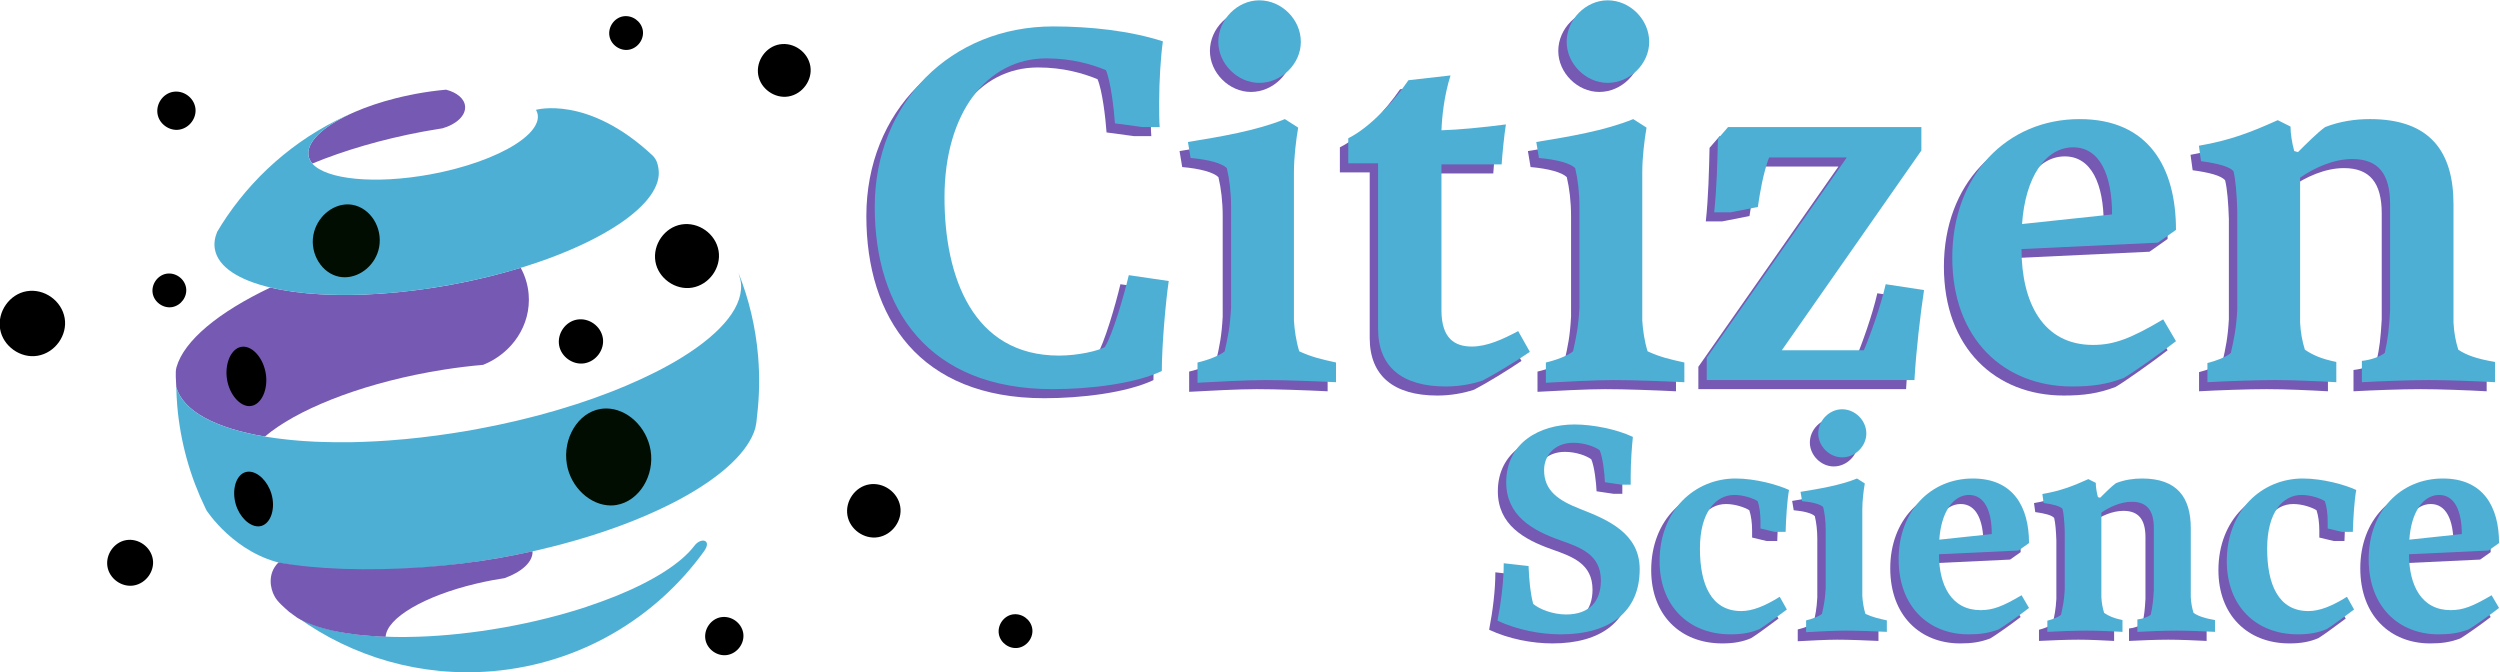 <?xml version="1.0" encoding="UTF-8" standalone="no"?>
<!-- Created with Inkscape (http://www.inkscape.org/) -->

<svg
   xmlns:dc="http://purl.org/dc/elements/1.1/"
   xmlns:cc="http://creativecommons.org/ns#"
   xmlns:rdf="http://www.w3.org/1999/02/22-rdf-syntax-ns#"
   xmlns:svg="http://www.w3.org/2000/svg"
   xmlns="http://www.w3.org/2000/svg"
   xmlns:sodipodi="http://sodipodi.sourceforge.net/DTD/sodipodi-0.dtd"
   xmlns:inkscape="http://www.inkscape.org/namespaces/inkscape"
   version="1.1"
   id="svg926"
   xml:space="preserve"
   width="358.204"
   height="96.302"
   viewBox="0 0 358.204 96.302"
   sodipodi:docname="ZfSC_Logo4c.svg"
   inkscape:version="0.92.2 (5c3e80d, 2017-08-06)"><defs
     id="defs930" /><sodipodi:namedview
     pagecolor="#ffffff"
     bordercolor="#666666"
     borderopacity="1"
     objecttolerance="10"
     gridtolerance="10"
     guidetolerance="10"
     inkscape:pageopacity="0"
     inkscape:pageshadow="2"
     inkscape:window-width="1009"
     inkscape:window-height="782"
     id="namedview928"
     showgrid="false"
     fit-margin-top="0"
     fit-margin-left="0"
     fit-margin-right="0"
     fit-margin-bottom="0"
     inkscape:zoom="0.85272897"
     inkscape:cx="17.258163"
     inkscape:cy="86.081196"
     inkscape:window-x="0"
     inkscape:window-y="0"
     inkscape:window-maximized="0"
     inkscape:current-layer="g934" /><g
     id="g934"
     inkscape:groupmode="layer"
     inkscape:label="ink_ext_XXXXXX"
     transform="matrix(1.333,0,0,-1.333,-182.849,182.923)"><g
       id="g5549"><g
         transform="translate(-12.026,95.923)"
         id="g5439"><path
           inkscape:connector-curvature="0"
           id="path938-9"
           style="fill:#7559b2;fill-opacity:1;fill-rule:nonzero;stroke:none;stroke-width:0.1"
           d="m 323.578,-10.803 v -0.968 h -0.967 l -1.802,0.267 c -0.034,0.901 -0.235,2.703 -0.568,3.437 -0.534,0.401 -1.669,0.801 -2.836,0.801 -2.002,0 -3.137,-1.368 -3.137,-2.936 0,-2.236 1.568,-3.271 3.871,-4.172 3.003,-1.168 6.407,-2.636 6.407,-6.474 0,-4.605 -3.237,-7.008 -8.476,-7.008 -2.169,0 -4.672,0.468 -6.808,1.469 0.4,2.102 0.668,4.238 0.668,6.173 l 2.669,-0.3 c 0.067,-1.602 0.2,-2.97 0.501,-4.071 0.667,-0.568 2.102,-1.135 3.537,-1.135 2.536,0 3.737,1.468 3.737,3.637 0,2.77 -2.101,3.538 -4.371,4.339 -3.037,1.067 -5.806,2.67 -5.806,6.24 0,4.238 3.604,6.207 7.341,6.207 1.936,0 4.505,-0.501 6.274,-1.335 -0.1,-0.967 -0.234,-2.67 -0.234,-4.171" /><path
           inkscape:connector-curvature="0"
           id="path940-4"
           style="fill:#7559b2;fill-opacity:1;fill-rule:nonzero;stroke:none;stroke-width:0.1"
           d="m 340.231,-16.844 h -1.168 l -1.535,0.368 v 0.734 c 0,0.834 -0.1,1.602 -0.301,2.202 -0.533,0.334 -1.569,0.668 -2.502,0.668 -2.003,0 -3.705,-1.836 -3.705,-5.773 0,-3.771 1.169,-6.708 4.438,-6.708 1.202,0 2.536,0.534 4.139,1.535 l 0.767,-1.368 c -1.134,-0.834 -2.236,-1.669 -2.936,-2.102 -0.935,-0.401 -1.902,-0.568 -3.104,-0.568 -4.539,0 -7.642,3.071 -7.642,7.876 0,5.439 3.771,8.876 8.176,8.876 2.169,0 4.605,-0.7 5.74,-1.234 -0.2,-1.035 -0.334,-3.171 -0.367,-4.506" /><path
           inkscape:connector-curvature="0"
           id="path942-8"
           style="fill:#7559b2;fill-opacity:1;fill-rule:nonzero;stroke:none;stroke-width:0.1"
           d="m 346.304,-3.662 c 1.401,0 2.602,-1.201 2.602,-2.603 0,-1.368 -1.201,-2.569 -2.602,-2.569 -1.368,0 -2.569,1.201 -2.569,2.569 0,1.402 1.201,2.603 2.569,2.603 z m 2.169,-20.056 c 0.033,-0.567 0.134,-1.301 0.334,-1.935 0.801,-0.367 1.401,-0.501 2.303,-0.701 v -1.235 c -1.369,0.067 -3.205,0.134 -4.439,0.134 -1.135,0 -3.037,-0.1 -4.238,-0.167 v 1.268 c 0.6,0.134 1.401,0.434 1.702,0.701 0.2,0.901 0.334,1.501 0.4,2.736 v 6.307 c 0,0.901 -0.1,1.736 -0.267,2.436 -0.3,0.301 -1.134,0.534 -2.269,0.634 l -0.167,1.002 c 2.035,0.333 4.272,0.7 6.073,1.434 l 0.835,-0.533 c -0.133,-0.768 -0.267,-1.869 -0.267,-2.804 v -9.277" /><path
           inkscape:connector-curvature="0"
           id="path944-8"
           style="fill:#7559b2;fill-opacity:1;fill-rule:nonzero;stroke:none;stroke-width:0.1"
           d="m 362.389,-17.077 c 0,2.469 -0.768,4.205 -2.437,4.205 -1.735,0 -3.003,-1.869 -3.203,-4.806 z m 4.004,-7.942 c -0.901,-0.701 -2.737,-2.003 -3.27,-2.303 -1.068,-0.4 -1.969,-0.534 -3.237,-0.534 -4.272,0 -7.509,2.97 -7.509,8.076 0,5.172 3.438,8.676 7.976,8.676 4.339,0 6.04,-3.036 6.04,-6.941 l -1.135,-0.8 -8.543,-0.401 c 0,-3.337 1.335,-6.007 4.473,-6.007 1.334,0 2.369,0.401 4.404,1.602 l 0.801,-1.368" /><path
           inkscape:connector-curvature="0"
           id="path946-9"
           style="fill:#7559b2;fill-opacity:1;fill-rule:nonzero;stroke:none;stroke-width:0.1"
           d="m 370.232,-16.81 c -0.035,1.034 -0.101,1.869 -0.235,2.436 -0.233,0.3 -1.034,0.501 -2.035,0.634 l -0.134,0.968 c 1.936,0.334 3.238,0.834 4.94,1.602 l 0.801,-0.401 c 0,-0.434 0.099,-1.067 0.233,-1.535 l 0.233,-0.067 c 0.501,0.501 1.236,1.235 1.703,1.569 0.934,0.367 1.902,0.5 2.802,0.5 3.772,0 5.24,-2.035 5.24,-5.339 v -7.408 c 0.034,-0.634 0.133,-1.168 0.3,-1.702 0.501,-0.334 1.135,-0.567 2.303,-0.768 v -1.268 c -1.201,0.067 -2.971,0.134 -4.139,0.134 -1.168,0 -3.003,-0.067 -4.204,-0.134 v 1.335 c 0.601,0.067 1.135,0.267 1.435,0.501 0.2,0.901 0.267,1.501 0.334,2.669 v 6.641 c 0,1.902 -0.735,2.837 -2.369,2.837 -1.201,0 -2.404,-0.568 -3.271,-1.168 v -9.077 c 0.033,-0.634 0.134,-1.168 0.3,-1.702 0.501,-0.334 1.002,-0.567 1.97,-0.768 v -1.268 c -1.202,0.067 -2.67,0.134 -3.838,0.134 -1.168,0 -3.071,-0.067 -4.238,-0.134 v 1.202 c 0.534,0.133 1.167,0.367 1.468,0.634 0.2,0.901 0.333,1.501 0.401,2.669 v 6.274" /><path
           inkscape:connector-curvature="0"
           id="path948-7"
           style="fill:#7559b2;fill-opacity:1;fill-rule:nonzero;stroke:none;stroke-width:0.1"
           d="m 401.199,-16.844 h -1.168 l -1.535,0.368 v 0.734 c 0,0.834 -0.099,1.602 -0.3,2.202 -0.534,0.334 -1.569,0.668 -2.502,0.668 -2.003,0 -3.705,-1.836 -3.705,-5.773 0,-3.771 1.168,-6.708 4.438,-6.708 1.202,0 2.536,0.534 4.139,1.535 l 0.767,-1.368 c -1.135,-0.834 -2.236,-1.669 -2.936,-2.102 -0.935,-0.401 -1.903,-0.568 -3.104,-0.568 -4.539,0 -7.642,3.071 -7.642,7.876 0,5.439 3.771,8.876 8.175,8.876 2.169,0 4.606,-0.7 5.741,-1.234 -0.201,-1.035 -0.334,-3.171 -0.368,-4.506" /><path
           inkscape:connector-curvature="0"
           id="path950-7"
           style="fill:#7559b2;fill-opacity:1;fill-rule:nonzero;stroke:none;stroke-width:0.1"
           d="m 412.912,-17.077 c 0,2.469 -0.767,4.205 -2.436,4.205 -1.736,0 -3.003,-1.869 -3.203,-4.806 z m 4.004,-7.942 c -0.9,-0.701 -2.736,-2.003 -3.269,-2.303 -1.069,-0.4 -1.97,-0.534 -3.238,-0.534 -4.271,0 -7.508,2.97 -7.508,8.076 0,5.172 3.437,8.676 7.975,8.676 4.339,0 6.04,-3.036 6.04,-6.941 l -1.135,-0.8 -8.542,-0.401 c 0,-3.337 1.334,-6.007 4.472,-6.007 1.334,0 2.369,0.401 4.404,1.602 l 0.801,-1.368" /><path
           inkscape:connector-curvature="0"
           id="path952-1"
           style="fill:#7559b2;fill-opacity:1;fill-rule:nonzero;stroke:none;stroke-width:0.1"
           d="m 272.892,29.302 c 0,-0.916 0,-2.003 0.057,-2.634 h -1.832 l -2.978,0.4 c -0.114,1.603 -0.458,4.523 -0.973,5.726 -1.546,0.629 -3.664,1.259 -6.412,1.259 -6.356,0 -10.936,-5.839 -10.936,-14.942 0,-8.531 3.035,-17.004 12.31,-17.004 2.06,0 4.236,0.515 4.923,0.916 0.859,1.374 2.061,5.554 2.577,7.729 l 4.294,-0.63 c -0.344,-2.29 -0.745,-7.042 -0.745,-9.676 -2.919,-1.374 -7.786,-1.946 -11.736,-1.946 -13.397,0 -19.122,8.645 -19.122,19.58 0,11.222 8.187,19.408 19.179,19.408 3.95,0 8.244,-0.458 11.794,-1.603 -0.23,-1.603 -0.402,-4.294 -0.402,-6.584" /><path
           inkscape:connector-curvature="0"
           id="path954-6"
           style="fill:#7559b2;fill-opacity:1;fill-rule:nonzero;stroke:none;stroke-width:0.1"
           d="m 283.657,40.294 c 2.404,0 4.466,-2.061 4.466,-4.466 0,-2.348 -2.062,-4.408 -4.466,-4.408 -2.347,0 -4.408,2.061 -4.408,4.408 0,2.404 2.061,4.466 4.408,4.466 z m 3.722,-34.408 c 0.057,-0.973 0.229,-2.232 0.572,-3.32 1.374,-0.63 2.404,-0.859 3.95,-1.202 v -2.119 c -2.348,0.115 -5.496,0.229 -7.614,0.229 -1.946,0 -5.21,-0.172 -7.271,-0.286 V 1.364 c 1.03,0.229 2.404,0.744 2.919,1.202 0.344,1.546 0.573,2.576 0.688,4.694 V 18.081 c 0,1.546 -0.172,2.977 -0.458,4.18 -0.516,0.515 -1.946,0.916 -3.894,1.087 l -0.286,1.718 c 3.492,0.572 7.328,1.202 10.42,2.461 l 1.431,-0.916 c -0.229,-1.316 -0.458,-3.206 -0.458,-4.809 V 5.886" /><path
           inkscape:connector-curvature="0"
           id="path956-9"
           style="fill:#7559b2;fill-opacity:1;fill-rule:nonzero;stroke:none;stroke-width:0.1"
           d="m 312.741,2.509 c -1.43,-0.974 -3.664,-2.348 -5.094,-3.092 -1.203,-0.401 -2.577,-0.63 -3.951,-0.63 -4.695,0 -7.271,2.119 -7.271,6.183 V 22.776 h -3.206 v 2.691 c 2.404,1.202 4.98,4.064 6.47,6.24 l 4.522,0.515 c -0.686,-2.175 -0.916,-4.408 -0.973,-5.897 1.832,0.058 4.293,0.286 6.927,0.63 -0.172,-1.03 -0.4,-3.32 -0.458,-4.294 h -6.469 V 6.974 c 0,-3.034 1.431,-3.893 3.263,-3.893 1.604,0 3.264,0.744 4.981,1.66 l 1.259,-2.232" /><path
           inkscape:connector-curvature="0"
           id="path958-6"
           style="fill:#7559b2;fill-opacity:1;fill-rule:nonzero;stroke:none;stroke-width:0.1"
           d="m 321.101,40.294 c 2.404,0 4.466,-2.061 4.466,-4.466 0,-2.348 -2.062,-4.408 -4.466,-4.408 -2.348,0 -4.408,2.061 -4.408,4.408 0,2.404 2.06,4.466 4.408,4.466 z m 3.721,-34.408 c 0.057,-0.973 0.229,-2.232 0.573,-3.32 1.374,-0.63 2.404,-0.859 3.95,-1.202 v -2.119 c -2.348,0.115 -5.496,0.229 -7.614,0.229 -1.947,0 -5.21,-0.172 -7.271,-0.286 V 1.364 c 1.03,0.229 2.404,0.744 2.919,1.202 0.344,1.546 0.573,2.576 0.688,4.694 V 18.081 c 0,1.546 -0.172,2.977 -0.458,4.18 -0.516,0.515 -1.947,0.916 -3.894,1.087 l -0.286,1.718 c 3.492,0.572 7.328,1.202 10.42,2.461 l 1.431,-0.916 c -0.229,-1.316 -0.458,-3.206 -0.458,-4.809 V 5.886" /><path
           inkscape:connector-curvature="0"
           id="path960-6"
           style="fill:#7559b2;fill-opacity:1;fill-rule:nonzero;stroke:none;stroke-width:0.1"
           d="m 334.326,17.509 h -1.774 c 0.286,2.691 0.343,5.439 0.4,7.9 l 1.088,1.26 h 20.782 v -2.519 l -15,-21.47 h 8.817 c 0.687,1.603 1.832,4.809 2.348,7.1 l 4.122,-0.63 c -0.401,-2.634 -0.859,-6.584 -1.031,-9.675 h -22.328 V 1.879 l 15.057,21.526 h -8.359 c -0.629,-1.717 -0.973,-3.721 -1.202,-5.324 l -2.92,-0.572" /><path
           inkscape:connector-curvature="0"
           id="path962-9"
           style="fill:#7559b2;fill-opacity:1;fill-rule:nonzero;stroke:none;stroke-width:0.1"
           d="m 375.32,17.28 c 0,4.236 -1.318,7.213 -4.18,7.213 -2.977,0 -5.152,-3.206 -5.496,-8.244 z m 6.87,-13.625 c -1.546,-1.203 -4.696,-3.436 -5.612,-3.951 -1.832,-0.687 -3.377,-0.916 -5.552,-0.916 -7.329,0 -12.882,5.096 -12.882,13.855 0,8.873 5.897,14.885 13.683,14.885 7.443,0 10.363,-5.21 10.363,-11.908 l -1.948,-1.374 -14.656,-0.686 c 0,-5.726 2.291,-10.305 7.672,-10.305 2.29,0 4.065,0.687 7.558,2.748 l 1.374,-2.347" /><path
           inkscape:connector-curvature="0"
           id="path964-3"
           style="fill:#7559b2;fill-opacity:1;fill-rule:nonzero;stroke:none;stroke-width:0.1"
           d="m 388.775,17.737 c -0.058,1.775 -0.172,3.206 -0.401,4.179 -0.401,0.515 -1.775,0.859 -3.492,1.088 l -0.229,1.66 c 3.32,0.572 5.553,1.431 8.473,2.748 l 1.374,-0.687 c 0,-0.744 0.172,-1.832 0.401,-2.633 l 0.4,-0.114 c 0.859,0.859 2.119,2.118 2.92,2.691 1.603,0.63 3.264,0.859 4.809,0.859 6.469,0 8.989,-3.492 8.989,-9.16 V 5.657 c 0.057,-1.087 0.228,-2.003 0.514,-2.919 0.86,-0.573 1.948,-0.974 3.952,-1.317 v -2.176 c -2.062,0.115 -5.096,0.229 -7.1,0.229 -2.004,0 -5.152,-0.114 -7.214,-0.229 V 1.535 c 1.031,0.115 1.947,0.458 2.462,0.859 0.344,1.546 0.458,2.576 0.572,4.58 V 18.367 c 0,3.264 -1.258,4.867 -4.064,4.867 -2.061,0 -4.122,-0.973 -5.611,-2.004 V 5.657 c 0.058,-1.087 0.229,-2.003 0.515,-2.919 0.86,-0.573 1.718,-0.974 3.378,-1.317 v -2.176 c -2.06,0.115 -4.58,0.229 -6.583,0.229 -2.004,0 -5.268,-0.114 -7.271,-0.229 V 1.306 c 0.916,0.229 2.003,0.63 2.519,1.088 0.343,1.546 0.572,2.576 0.687,4.58 V 17.737" /></g><path
         d="m 312.452,86.095 v -0.968 h -0.967 l -1.802,0.267 c -0.034,0.901 -0.235,2.703 -0.568,3.437 -0.534,0.401 -1.669,0.801 -2.836,0.801 -2.002,0 -3.137,-1.368 -3.137,-2.936 0,-2.236 1.568,-3.271 3.871,-4.172 3.003,-1.168 6.407,-2.636 6.407,-6.474 0,-4.605 -3.237,-7.008 -8.476,-7.008 -2.169,0 -4.672,0.468 -6.808,1.469 0.4,2.102 0.668,4.238 0.668,6.173 l 2.669,-0.3 c 0.067,-1.602 0.2,-2.97 0.501,-4.071 0.667,-0.568 2.102,-1.135 3.537,-1.135 2.536,0 3.737,1.468 3.737,3.637 0,2.77 -2.101,3.538 -4.371,4.339 -3.037,1.067 -5.806,2.67 -5.806,6.24 0,4.238 3.604,6.207 7.341,6.207 1.936,0 4.505,-0.501 6.274,-1.335 -0.1,-0.967 -0.234,-2.67 -0.234,-4.171"
         style="fill:#4eafd5;fill-opacity:1;fill-rule:nonzero;stroke:none;stroke-width:0.1"
         id="path938"
         inkscape:connector-curvature="0" /><path
         d="m 329.105,80.054 h -1.168 l -1.535,0.368 v 0.734 c 0,0.834 -0.1,1.602 -0.301,2.202 -0.533,0.334 -1.569,0.668 -2.502,0.668 -2.003,0 -3.705,-1.836 -3.705,-5.773 0,-3.771 1.169,-6.708 4.438,-6.708 1.202,0 2.536,0.534 4.139,1.535 l 0.767,-1.368 c -1.134,-0.834 -2.236,-1.669 -2.936,-2.102 -0.935,-0.401 -1.902,-0.568 -3.104,-0.568 -4.539,0 -7.642,3.071 -7.642,7.876 0,5.439 3.771,8.876 8.176,8.876 2.169,0 4.605,-0.7 5.74,-1.234 -0.2,-1.035 -0.334,-3.171 -0.367,-4.506"
         style="fill:#4eafd5;fill-opacity:1;fill-rule:nonzero;stroke:none;stroke-width:0.1"
         id="path940"
         inkscape:connector-curvature="0" /><path
         d="m 335.178,93.236 c 1.401,0 2.602,-1.201 2.602,-2.603 0,-1.368 -1.201,-2.569 -2.602,-2.569 -1.368,0 -2.569,1.201 -2.569,2.569 0,1.402 1.201,2.603 2.569,2.603 z m 2.169,-20.056 c 0.033,-0.567 0.134,-1.301 0.334,-1.935 0.801,-0.367 1.401,-0.501 2.303,-0.701 v -1.235 c -1.369,0.067 -3.205,0.134 -4.439,0.134 -1.135,0 -3.037,-0.1 -4.238,-0.167 v 1.268 c 0.6,0.134 1.401,0.434 1.702,0.701 0.2,0.901 0.334,1.501 0.4,2.736 v 6.307 c 0,0.901 -0.1,1.736 -0.267,2.436 -0.3,0.301 -1.134,0.534 -2.269,0.634 l -0.167,1.002 c 2.035,0.333 4.272,0.7 6.073,1.434 l 0.835,-0.533 c -0.133,-0.768 -0.267,-1.869 -0.267,-2.804 v -9.277"
         style="fill:#4eafd5;fill-opacity:1;fill-rule:nonzero;stroke:none;stroke-width:0.1"
         id="path942"
         inkscape:connector-curvature="0" /><path
         d="m 351.263,79.821 c 0,2.469 -0.768,4.205 -2.437,4.205 -1.735,0 -3.003,-1.869 -3.203,-4.806 z m 4.004,-7.942 c -0.901,-0.701 -2.737,-2.003 -3.27,-2.303 -1.068,-0.4 -1.969,-0.534 -3.237,-0.534 -4.272,0 -7.509,2.97 -7.509,8.076 0,5.172 3.438,8.676 7.976,8.676 4.339,0 6.04,-3.036 6.04,-6.941 l -1.135,-0.8 -8.543,-0.401 c 0,-3.337 1.335,-6.007 4.473,-6.007 1.334,0 2.369,0.401 4.404,1.602 l 0.801,-1.368"
         style="fill:#4eafd5;fill-opacity:1;fill-rule:nonzero;stroke:none;stroke-width:0.1"
         id="path944"
         inkscape:connector-curvature="0" /><path
         d="m 359.106,80.088 c -0.035,1.034 -0.101,1.869 -0.235,2.436 -0.233,0.3 -1.034,0.501 -2.035,0.634 l -0.134,0.968 c 1.936,0.334 3.238,0.834 4.94,1.602 l 0.801,-0.401 c 0,-0.434 0.099,-1.067 0.233,-1.535 l 0.233,-0.067 c 0.501,0.501 1.236,1.235 1.703,1.569 0.934,0.367 1.902,0.5 2.802,0.5 3.772,0 5.24,-2.035 5.24,-5.339 v -7.408 c 0.034,-0.634 0.133,-1.168 0.3,-1.702 0.501,-0.334 1.135,-0.567 2.303,-0.768 v -1.268 c -1.201,0.067 -2.971,0.134 -4.139,0.134 -1.168,0 -3.003,-0.067 -4.204,-0.134 v 1.335 c 0.601,0.067 1.135,0.267 1.435,0.501 0.2,0.901 0.267,1.501 0.334,2.669 v 6.641 c 0,1.902 -0.735,2.837 -2.369,2.837 -1.201,0 -2.404,-0.568 -3.271,-1.168 v -9.077 c 0.033,-0.634 0.134,-1.168 0.3,-1.702 0.501,-0.334 1.002,-0.567 1.97,-0.768 v -1.268 c -1.202,0.067 -2.67,0.134 -3.838,0.134 -1.168,0 -3.071,-0.067 -4.238,-0.134 v 1.202 c 0.534,0.133 1.167,0.367 1.468,0.634 0.2,0.901 0.333,1.501 0.401,2.669 v 6.274"
         style="fill:#4eafd5;fill-opacity:1;fill-rule:nonzero;stroke:none;stroke-width:0.1"
         id="path946"
         inkscape:connector-curvature="0" /><path
         d="m 390.073,80.054 h -1.168 l -1.535,0.368 v 0.734 c 0,0.834 -0.099,1.602 -0.3,2.202 -0.534,0.334 -1.569,0.668 -2.502,0.668 -2.003,0 -3.705,-1.836 -3.705,-5.773 0,-3.771 1.168,-6.708 4.438,-6.708 1.202,0 2.536,0.534 4.139,1.535 l 0.767,-1.368 c -1.135,-0.834 -2.236,-1.669 -2.936,-2.102 -0.935,-0.401 -1.903,-0.568 -3.104,-0.568 -4.539,0 -7.642,3.071 -7.642,7.876 0,5.439 3.771,8.876 8.175,8.876 2.169,0 4.606,-0.7 5.741,-1.234 -0.201,-1.035 -0.334,-3.171 -0.368,-4.506"
         style="fill:#4eafd5;fill-opacity:1;fill-rule:nonzero;stroke:none;stroke-width:0.1"
         id="path948"
         inkscape:connector-curvature="0" /><path
         d="m 401.786,79.821 c 0,2.469 -0.767,4.205 -2.436,4.205 -1.736,0 -3.003,-1.869 -3.203,-4.806 z m 4.004,-7.942 c -0.9,-0.701 -2.736,-2.003 -3.269,-2.303 -1.069,-0.4 -1.97,-0.534 -3.238,-0.534 -4.271,0 -7.508,2.97 -7.508,8.076 0,5.172 3.437,8.676 7.975,8.676 4.339,0 6.04,-3.036 6.04,-6.941 l -1.135,-0.8 -8.542,-0.401 c 0,-3.337 1.334,-6.007 4.472,-6.007 1.334,0 2.369,0.401 4.404,1.602 l 0.801,-1.368"
         style="fill:#4eafd5;fill-opacity:1;fill-rule:nonzero;stroke:none;stroke-width:0.1"
         id="path950"
         inkscape:connector-curvature="0" /><path
         d="m 261.767,126.2 c 0,-0.916 0,-2.003 0.057,-2.634 h -1.832 l -2.978,0.4 c -0.114,1.603 -0.458,4.523 -0.973,5.726 -1.546,0.629 -3.664,1.259 -6.412,1.259 -6.356,0 -10.936,-5.839 -10.936,-14.942 0,-8.531 3.035,-17.004 12.31,-17.004 2.06,0 4.236,0.515 4.923,0.916 0.859,1.374 2.061,5.554 2.577,7.729 l 4.294,-0.63 c -0.344,-2.29 -0.745,-7.042 -0.745,-9.676 -2.919,-1.374 -7.786,-1.946 -11.736,-1.946 -13.397,0 -19.122,8.645 -19.122,19.58 0,11.222 8.187,19.408 19.179,19.408 3.95,0 8.244,-0.458 11.794,-1.603 -0.23,-1.603 -0.402,-4.294 -0.402,-6.584"
         style="fill:#4eafd5;fill-opacity:1;fill-rule:nonzero;stroke:none;stroke-width:0.1"
         id="path952"
         inkscape:connector-curvature="0" /><path
         d="m 272.531,137.192 c 2.404,0 4.466,-2.061 4.466,-4.466 0,-2.348 -2.062,-4.408 -4.466,-4.408 -2.347,0 -4.408,2.061 -4.408,4.408 0,2.404 2.061,4.466 4.408,4.466 z m 3.722,-34.408 c 0.057,-0.973 0.229,-2.232 0.572,-3.32 1.374,-0.63 2.404,-0.859 3.95,-1.202 v -2.119 c -2.348,0.115 -5.496,0.229 -7.614,0.229 -1.946,0 -5.21,-0.172 -7.271,-0.286 v 2.176 c 1.03,0.229 2.404,0.744 2.919,1.202 0.344,1.546 0.573,2.576 0.688,4.694 v 10.821 c 0,1.546 -0.172,2.977 -0.458,4.18 -0.516,0.515 -1.946,0.916 -3.894,1.087 l -0.286,1.718 c 3.492,0.572 7.328,1.202 10.42,2.461 l 1.431,-0.916 c -0.229,-1.316 -0.458,-3.206 -0.458,-4.809 v -15.916"
         style="fill:#4eafd5;fill-opacity:1;fill-rule:nonzero;stroke:none;stroke-width:0.1"
         id="path954"
         inkscape:connector-curvature="0" /><path
         d="m 301.615,99.407 c -1.43,-0.974 -3.664,-2.348 -5.094,-3.092 -1.203,-0.401 -2.577,-0.63 -3.951,-0.63 -4.695,0 -7.271,2.119 -7.271,6.183 v 17.805 h -3.206 v 2.691 c 2.404,1.202 4.98,4.064 6.47,6.24 l 4.522,0.515 c -0.686,-2.175 -0.916,-4.408 -0.973,-5.897 1.832,0.058 4.293,0.286 6.927,0.63 -0.172,-1.03 -0.4,-3.32 -0.458,-4.294 h -6.469 v -15.687 c 0,-3.034 1.431,-3.893 3.263,-3.893 1.604,0 3.264,0.744 4.981,1.66 l 1.259,-2.232"
         style="fill:#4eafd5;fill-opacity:1;fill-rule:nonzero;stroke:none;stroke-width:0.1"
         id="path956"
         inkscape:connector-curvature="0" /><path
         d="m 309.975,137.192 c 2.404,0 4.466,-2.061 4.466,-4.466 0,-2.348 -2.062,-4.408 -4.466,-4.408 -2.348,0 -4.408,2.061 -4.408,4.408 0,2.404 2.06,4.466 4.408,4.466 z m 3.721,-34.408 c 0.057,-0.973 0.229,-2.232 0.573,-3.32 1.374,-0.63 2.404,-0.859 3.95,-1.202 v -2.119 c -2.348,0.115 -5.496,0.229 -7.614,0.229 -1.947,0 -5.21,-0.172 -7.271,-0.286 v 2.176 c 1.03,0.229 2.404,0.744 2.919,1.202 0.344,1.546 0.573,2.576 0.688,4.694 v 10.821 c 0,1.546 -0.172,2.977 -0.458,4.18 -0.516,0.515 -1.947,0.916 -3.894,1.087 l -0.286,1.718 c 3.492,0.572 7.328,1.202 10.42,2.461 l 1.431,-0.916 c -0.229,-1.316 -0.458,-3.206 -0.458,-4.809 v -15.916"
         style="fill:#4eafd5;fill-opacity:1;fill-rule:nonzero;stroke:none;stroke-width:0.1"
         id="path958"
         inkscape:connector-curvature="0" /><path
         d="m 323.2,114.406 h -1.774 c 0.286,2.691 0.343,5.439 0.4,7.9 l 1.088,1.26 h 20.782 v -2.519 l -15,-21.47 h 8.817 c 0.687,1.603 1.832,4.809 2.348,7.1 l 4.122,-0.63 c -0.401,-2.634 -0.859,-6.584 -1.031,-9.675 h -22.328 v 2.405 l 15.057,21.526 h -8.359 c -0.629,-1.717 -0.973,-3.721 -1.202,-5.324 l -2.92,-0.572"
         style="fill:#4eafd5;fill-opacity:1;fill-rule:nonzero;stroke:none;stroke-width:0.1"
         id="path960"
         inkscape:connector-curvature="0" /><path
         d="m 364.194,114.177 c 0,4.236 -1.318,7.213 -4.18,7.213 -2.977,0 -5.152,-3.206 -5.496,-8.244 z m 6.87,-13.625 c -1.546,-1.203 -4.696,-3.436 -5.612,-3.951 -1.832,-0.687 -3.377,-0.916 -5.552,-0.916 -7.329,0 -12.882,5.096 -12.882,13.855 0,8.873 5.897,14.885 13.683,14.885 7.443,0 10.363,-5.21 10.363,-11.908 l -1.948,-1.374 -14.656,-0.686 c 0,-5.726 2.291,-10.306 7.672,-10.306 2.29,0 4.065,0.687 7.558,2.748 l 1.374,-2.347"
         style="fill:#4eafd5;fill-opacity:1;fill-rule:nonzero;stroke:none;stroke-width:0.1"
         id="path962"
         inkscape:connector-curvature="0" /><path
         d="m 377.649,114.635 c -0.058,1.775 -0.172,3.206 -0.401,4.179 -0.401,0.515 -1.775,0.859 -3.492,1.088 l -0.229,1.66 c 3.32,0.572 5.553,1.431 8.473,2.748 l 1.374,-0.687 c 0,-0.744 0.172,-1.832 0.401,-2.633 l 0.4,-0.114 c 0.859,0.859 2.119,2.118 2.92,2.691 1.603,0.63 3.264,0.859 4.809,0.859 6.469,0 8.989,-3.492 8.989,-9.16 v -12.71 c 0.057,-1.087 0.228,-2.003 0.514,-2.919 0.86,-0.573 1.948,-0.974 3.952,-1.317 v -2.176 c -2.062,0.115 -5.096,0.229 -7.1,0.229 -2.004,0 -5.152,-0.114 -7.214,-0.229 v 2.29 c 1.031,0.115 1.947,0.458 2.462,0.859 0.344,1.546 0.458,2.576 0.572,4.58 v 11.393 c 0,3.264 -1.258,4.867 -4.064,4.867 -2.061,0 -4.122,-0.973 -5.611,-2.004 v -15.573 c 0.058,-1.087 0.229,-2.003 0.515,-2.919 0.86,-0.573 1.718,-0.974 3.378,-1.317 v -2.176 c -2.06,0.115 -4.58,0.229 -6.583,0.229 -2.004,0 -5.268,-0.114 -7.271,-0.229 v 2.061 c 0.916,0.229 2.003,0.63 2.519,1.088 0.343,1.546 0.572,2.576 0.687,4.58 v 10.763"
         style="fill:#4eafd5;fill-opacity:1;fill-rule:nonzero;stroke:none;stroke-width:0.1"
         id="path964"
         inkscape:connector-curvature="0" /><path
         d="m 193.139,108.441 c -2.343,-0.716 -4.873,-1.342 -7.539,-1.83 -2.575,-0.471 -5.078,-0.782 -7.449,-0.947 -4.655,-0.325 -8.791,-0.084 -11.915,0.656 -5.578,-2.65 -9.285,-5.704 -10.095,-8.566 -0.155,-0.544 -0.039,-1.418 -0.022,-2.134 0.72,-2.602 4.262,-4.43 9.524,-5.319 3.32,2.818 9.876,5.502 17.676,6.928 0.519,0.096 1.033,0.182 1.542,0.263 1.452,0.229 2.868,0.4 4.242,0.518 3.109,1.244 5.176,4.27 4.89,7.608 -0.088,1.022 -0.388,1.973 -0.854,2.825"
         style="fill:#7559b2;fill-opacity:1;fill-rule:nonzero;stroke:none;stroke-width:0.1"
         id="path986"
         inkscape:connector-curvature="0" /><path
         d="m 211.815,78.569 c -1.427,-1.896 -4.49,-3.825 -8.597,-5.475 v 0.006 c -0.945,-0.38 -1.944,-0.743 -2.992,-1.09 h 0.019 c -2.684,-0.884 -5.681,-1.647 -8.874,-2.219 -3.254,-0.582 -6.386,-0.91 -9.26,-1.004 -0.46,-0.017 -0.91,-0.025 -1.356,-0.029 -0.263,-0.002 -0.523,-0.002 -0.781,0.002 -0.252,8e-4 -0.5,0.003 -0.748,0.011 -4.421,0.104 -7.988,0.825 -10.044,2.075 5.857,-4.206 13.184,-6.428 20.934,-5.764 9.457,0.813 17.572,5.748 22.727,12.884 0.9,1.247 -0.325,1.537 -1.028,0.603"
         style="fill:#4eafd5;fill-opacity:1;fill-rule:nonzero;stroke:none;stroke-width:0.1"
         id="path1012"
         inkscape:connector-curvature="0" /><path
         d="m 216.559,107.869 0.212,-0.785 c 0.48,-2.643 -1.941,-5.579 -6.313,-8.282 -1.725,-1.064 -3.762,-2.093 -6.038,-3.054 -0.447,-0.19 -0.904,-0.375 -1.369,-0.559 -0.125,-0.051 -0.253,-0.099 -0.382,-0.148 -0.518,-0.201 -1.046,-0.395 -1.586,-0.589 l -0.109,-0.042 c -0.591,-0.208 -1.196,-0.412 -1.81,-0.613 -0.111,-0.036 -0.227,-0.072 -0.342,-0.107 -0.499,-0.16 -1.005,-0.317 -1.521,-0.469 -0.151,-0.044 -0.303,-0.089 -0.455,-0.135 -0.602,-0.174 -1.209,-0.345 -1.83,-0.511 l -0.072,-0.019 c -0.647,-0.17 -1.302,-0.333 -1.968,-0.493 -0.168,-0.039 -0.336,-0.077 -0.506,-0.119 -0.511,-0.117 -1.025,-0.234 -1.542,-0.343 -0.192,-0.042 -0.379,-0.08 -0.569,-0.121 -0.677,-0.141 -1.359,-0.277 -2.049,-0.402 -0.82,-0.152 -1.631,-0.284 -2.44,-0.41 -2.332,-0.361 -4.604,-0.621 -6.791,-0.779 -0.092,-0.007 -0.184,-0.016 -0.276,-0.022 -0.36,-0.023 -0.715,-0.047 -1.069,-0.066 -0.127,-0.008 -0.257,-0.015 -0.385,-0.021 -0.333,-0.018 -0.665,-0.031 -0.994,-0.043 -0.145,-0.006 -0.287,-0.01 -0.429,-0.015 -0.316,-0.011 -0.633,-0.019 -0.944,-0.026 -0.146,-0.002 -0.289,-8e-4 -0.433,-0.003 -0.964,-0.011 -1.902,0 -2.814,0.032 -0.222,0.007 -0.443,0.013 -0.66,0.022 -0.204,0.011 -0.406,0.021 -0.608,0.035 -0.229,0.014 -0.457,0.026 -0.684,0.041 -0.19,0.014 -0.378,0.03 -0.564,0.044 -0.233,0.02 -0.464,0.039 -0.692,0.061 -0.175,0.016 -0.349,0.036 -0.522,0.055 -0.238,0.026 -0.471,0.053 -0.701,0.082 -0.157,0.018 -0.316,0.037 -0.47,0.059 -0.256,0.033 -0.505,0.072 -0.754,0.111 -0.122,0.02 -0.25,0.037 -0.373,0.057 -0.367,0.065 -0.73,0.128 -1.082,0.199 -4.7,0.946 -7.832,2.701 -8.506,5.132 0.015,-0.664 0.044,-1.332 0.101,-2.002 0.339,-3.945 1.396,-7.657 3.03,-11.016 l 0.113,-0.231 c 0,0 3.033,-4.741 8.467,-5.774 5.703,-1.084 14.53,-0.83 22.886,0.631 7.892,1.384 14.866,3.761 19.863,6.518 4.23,2.336 7.041,4.939 7.774,7.442 0.094,0.4 0.159,0.83 0.198,1.387 0.246,2.086 0.288,4.229 0.102,6.403 -0.269,3.131 -0.992,6.113 -2.094,8.89"
         style="fill:#4eafd5;fill-opacity:1;fill-rule:nonzero;stroke:none;stroke-width:0.1"
         id="path1014"
         inkscape:connector-curvature="0" /><path
         d="m 190.675,77.226 c -2.633,-0.459 -5.377,-0.781 -8.077,-0.973 -5.886,-0.419 -11.574,-0.22 -15.493,0.522 -1.241,-1.228 -0.853,-2.863 -0.441,-3.602 0.291,-0.605 1.019,-1.202 1.577,-1.705 0.284,-0.216 0.572,-0.423 0.859,-0.628 1.977,-1.2 5.343,-1.913 9.521,-2.06 0.123,2.029 4.168,4.385 9.674,5.698 0.612,0.145 1.239,0.282 1.886,0.401 0.406,0.073 0.807,0.141 1.208,0.2 1.853,0.656 3.075,1.75 3.025,2.893 -1.22,-0.271 -2.466,-0.525 -3.739,-0.746"
         style="fill:#7559b2;fill-opacity:1;fill-rule:nonzero;stroke:none;stroke-width:0.1"
         id="path1016"
         inkscape:connector-curvature="0" /><path
         d="m 185.114,127.587 c -0.512,-0.046 -1.04,-0.105 -1.571,-0.179 l -0.067,-0.008 c -0.532,-0.075 -1.07,-0.159 -1.617,-0.263 -0.177,-0.034 -0.351,-0.071 -0.525,-0.107 l -0.127,-0.022 -0.015,-0.01 -0.201,-0.041 c -0.167,-0.036 -0.34,-0.07 -0.507,-0.106 -0.255,-0.058 -0.506,-0.12 -0.754,-0.181 l -0.093,-0.024 c -1.576,-0.401 -3.028,-0.891 -4.29,-1.437 -3.144,-1.357 -5.127,-3.052 -5.029,-4.554 l 0.02,-0.183 c 0.052,-0.297 0.191,-0.573 0.402,-0.826 3.41,1.403 7.453,2.602 11.862,3.426 0.233,0.046 0.466,0.081 0.698,0.122 0.483,0.084 0.961,0.163 1.434,0.24 1.494,0.43 2.515,1.37 2.429,2.368 -0.071,0.829 -0.89,1.487 -2.049,1.785"
         style="fill:#7559b2;fill-opacity:1;fill-rule:nonzero;stroke:none;stroke-width:0.1"
         id="path1018"
         inkscape:connector-curvature="0" /><path
         d="m 207.939,119.173 c -0.084,0.465 -0.171,0.849 -0.587,1.306 -6.98,6.56 -12.571,4.942 -12.571,4.942 0.084,-0.15 0.15,-0.307 0.181,-0.471 0.053,-0.286 0.021,-0.578 -0.089,-0.876 -0.288,-0.794 -1.124,-1.621 -2.362,-2.402 -2.091,-1.315 -5.342,-2.502 -9.089,-3.19 -5.955,-1.089 -11.188,-0.551 -12.683,1.164 -0.21,0.243 -0.347,0.51 -0.399,0.797 l -0.022,0.212 c -0.098,1.502 1.885,3.198 5.029,4.554 -5.643,-2.359 -10.406,-6.306 -13.78,-11.242 -0.371,-0.54 -0.717,-1.092 -1.053,-1.656 -0.265,-0.639 -0.357,-1.27 -0.244,-1.88 0.346,-1.901 2.553,-3.3 5.966,-4.111 4.713,-1.117 11.729,-1.108 19.364,0.293 7.581,1.389 14.106,3.842 18.125,6.539 2.961,1.985 4.564,4.101 4.214,6.021"
         style="fill:#4eafd5;fill-opacity:1;fill-rule:nonzero;stroke:none;stroke-width:0.1"
         id="path1020"
         inkscape:connector-curvature="0" /><path
         d="m 174.534,115.258 c -1.694,0 -3.336,-1.405 -3.681,-3.301 -0.374,-2.045 0.939,-4.141 2.809,-4.482 0.19,-0.035 0.377,-0.051 0.567,-0.051 1.723,0 3.359,1.398 3.697,3.242 0.383,2.096 -0.935,4.193 -2.851,4.543 -0.178,0.032 -0.36,0.049 -0.541,0.049"
         style="fill:#010d00;fill-opacity:1;fill-rule:nonzero;stroke:none;stroke-width:0.1"
         id="path1022"
         inkscape:connector-curvature="0" /><path
         d="m 202.325,93.319 c -0.21,0 -0.422,-0.017 -0.633,-0.053 -2.381,-0.401 -4.064,-3.153 -3.589,-5.95 0.423,-2.5 2.547,-4.421 4.727,-4.421 0.203,0 0.405,0.017 0.608,0.052 2.438,0.411 4.122,3.163 3.662,5.893 -0.435,2.554 -2.553,4.48 -4.775,4.48"
         style="fill:#010d00;fill-opacity:1;fill-rule:nonzero;stroke:none;stroke-width:0.1"
         id="path1024"
         inkscape:connector-curvature="0" /><g
         style="fill:#000000;fill-opacity:1"
         id="g5352"><path
           inkscape:connector-curvature="0"
           id="path988"
           style="fill:#000000;fill-opacity:1;fill-rule:nonzero;stroke:none;stroke-width:0.1"
           d="m 214.666,70.885 c 1.1,0.188 2.205,-0.595 2.392,-1.698 0.181,-1.073 -0.605,-2.177 -1.705,-2.364 -1.076,-0.183 -2.178,0.601 -2.36,1.676 -0.186,1.101 0.598,2.205 1.673,2.387" /><path
           inkscape:connector-curvature="0"
           id="path990"
           style="fill:#000000;fill-opacity:1;fill-rule:nonzero;stroke:none;stroke-width:0.1"
           d="m 155.776,127.355 c 1.101,0.188 2.205,-0.595 2.391,-1.698 0.183,-1.074 -0.602,-2.176 -1.705,-2.363 -1.073,-0.183 -2.178,0.6 -2.357,1.674 -0.188,1.103 0.596,2.206 1.671,2.387" /><path
           inkscape:connector-curvature="0"
           id="path992"
           style="fill:#000000;fill-opacity:1;fill-rule:nonzero;stroke:none;stroke-width:0.1"
           d="m 155.059,107.805 c 0.971,0.163 1.947,-0.528 2.112,-1.5 0.161,-0.95 -0.532,-1.924 -1.505,-2.09 -0.947,-0.159 -1.923,0.533 -2.084,1.483 -0.164,0.971 0.528,1.945 1.477,2.107" /><path
           inkscape:connector-curvature="0"
           id="path994"
           style="fill:#000000;fill-opacity:1;fill-rule:nonzero;stroke:none;stroke-width:0.1"
           d="m 246.011,71.182 c 0.972,0.163 1.948,-0.528 2.112,-1.501 0.162,-0.95 -0.531,-1.923 -1.505,-2.09 -0.948,-0.157 -1.924,0.532 -2.083,1.484 -0.164,0.97 0.527,1.945 1.476,2.107" /><path
           inkscape:connector-curvature="0"
           id="path996"
           style="fill:#000000;fill-opacity:1;fill-rule:nonzero;stroke:none;stroke-width:0.1"
           d="m 204.153,135.47 c 0.973,0.163 1.948,-0.527 2.113,-1.501 0.16,-0.949 -0.532,-1.923 -1.505,-2.089 -0.949,-0.159 -1.925,0.532 -2.084,1.483 -0.165,0.971 0.528,1.946 1.476,2.107" /><path
           inkscape:connector-curvature="0"
           id="path998"
           style="fill:#000000;fill-opacity:1;fill-rule:nonzero;stroke:none;stroke-width:0.1"
           d="m 210.416,113.098 c 1.839,0.31 3.682,-0.999 3.995,-2.839 0.304,-1.795 -1.007,-3.641 -2.845,-3.952 -1.797,-0.304 -3.641,1.007 -3.945,2.802 -0.312,1.84 0.997,3.684 2.795,3.989" /><path
           inkscape:connector-curvature="0"
           id="path1000"
           style="fill:#000000;fill-opacity:1;fill-rule:nonzero;stroke:none;stroke-width:0.1"
           d="m 150.727,79.171 c 1.321,0.223 2.646,-0.718 2.869,-2.041 0.218,-1.288 -0.723,-2.61 -2.044,-2.835 -1.289,-0.219 -2.611,0.722 -2.83,2.011 -0.225,1.32 0.716,2.645 2.005,2.864" /><path
           inkscape:connector-curvature="0"
           id="path1002"
           style="fill:#000000;fill-opacity:1;fill-rule:nonzero;stroke:none;stroke-width:0.1"
           d="m 199.201,102.875 c 1.272,0.215 2.549,-0.69 2.766,-1.963 0.211,-1.243 -0.696,-2.519 -1.971,-2.736 -1.242,-0.21 -2.519,0.695 -2.728,1.939 -0.217,1.276 0.691,2.551 1.933,2.76" /><path
           inkscape:connector-curvature="0"
           id="path1004"
           style="fill:#000000;fill-opacity:1;fill-rule:nonzero;stroke:none;stroke-width:0.1"
           d="m 230.595,85.159 c 1.538,0.261 3.081,-0.834 3.341,-2.372 0.255,-1.503 -0.841,-3.044 -2.38,-3.304 -1.502,-0.254 -3.044,0.84 -3.297,2.343 -0.262,1.54 0.835,3.08 2.336,3.334" /><path
           inkscape:connector-curvature="0"
           id="path1006"
           style="fill:#000000;fill-opacity:1;fill-rule:nonzero;stroke:none;stroke-width:0.1"
           d="m 140.039,105.924 c 1.881,0.319 3.767,-1.019 4.085,-2.898 0.312,-1.837 -1.03,-3.721 -2.91,-4.04 -1.834,-0.312 -3.719,1.026 -4.03,2.862 -0.319,1.883 1.022,3.766 2.855,4.076" /><path
           inkscape:connector-curvature="0"
           id="path1008"
           style="fill:#000000;fill-opacity:1;fill-rule:nonzero;stroke:none;stroke-width:0.1"
           d="m 220.976,132.459 c 1.518,0.257 3.039,-0.823 3.297,-2.341 0.252,-1.483 -0.83,-3.006 -2.349,-3.261 -1.482,-0.252 -3.004,0.829 -3.254,2.311 -0.257,1.52 0.824,3.041 2.306,3.291" /><path
           inkscape:connector-curvature="0"
           id="path1010"
           style="fill:#000000;fill-opacity:1;fill-rule:nonzero;stroke:none;stroke-width:0.1"
           d="m 163.322,99.963 c -0.073,0 -0.146,-0.008 -0.218,-0.019 -1.099,-0.185 -1.816,-1.827 -1.523,-3.546 0.268,-1.575 1.349,-2.824 2.386,-2.824 0.072,0 0.142,0.006 0.211,0.018 1.127,0.19 1.842,1.827 1.557,3.509 -0.273,1.61 -1.352,2.863 -2.413,2.863" /><path
           inkscape:connector-curvature="0"
           id="path1026"
           style="fill:#000000;fill-opacity:1;fill-rule:nonzero;stroke:none;stroke-width:0.1"
           d="m 163.924,86.532 c -0.126,0 -0.25,-0.019 -0.369,-0.055 -1.015,-0.3 -1.501,-1.907 -1.037,-3.471 0.404,-1.358 1.462,-2.359 2.403,-2.359 0.12,0 0.238,0.018 0.355,0.051 1.036,0.308 1.527,1.916 1.071,3.446 -0.413,1.382 -1.468,2.386 -2.423,2.386" /></g></g></g></svg>